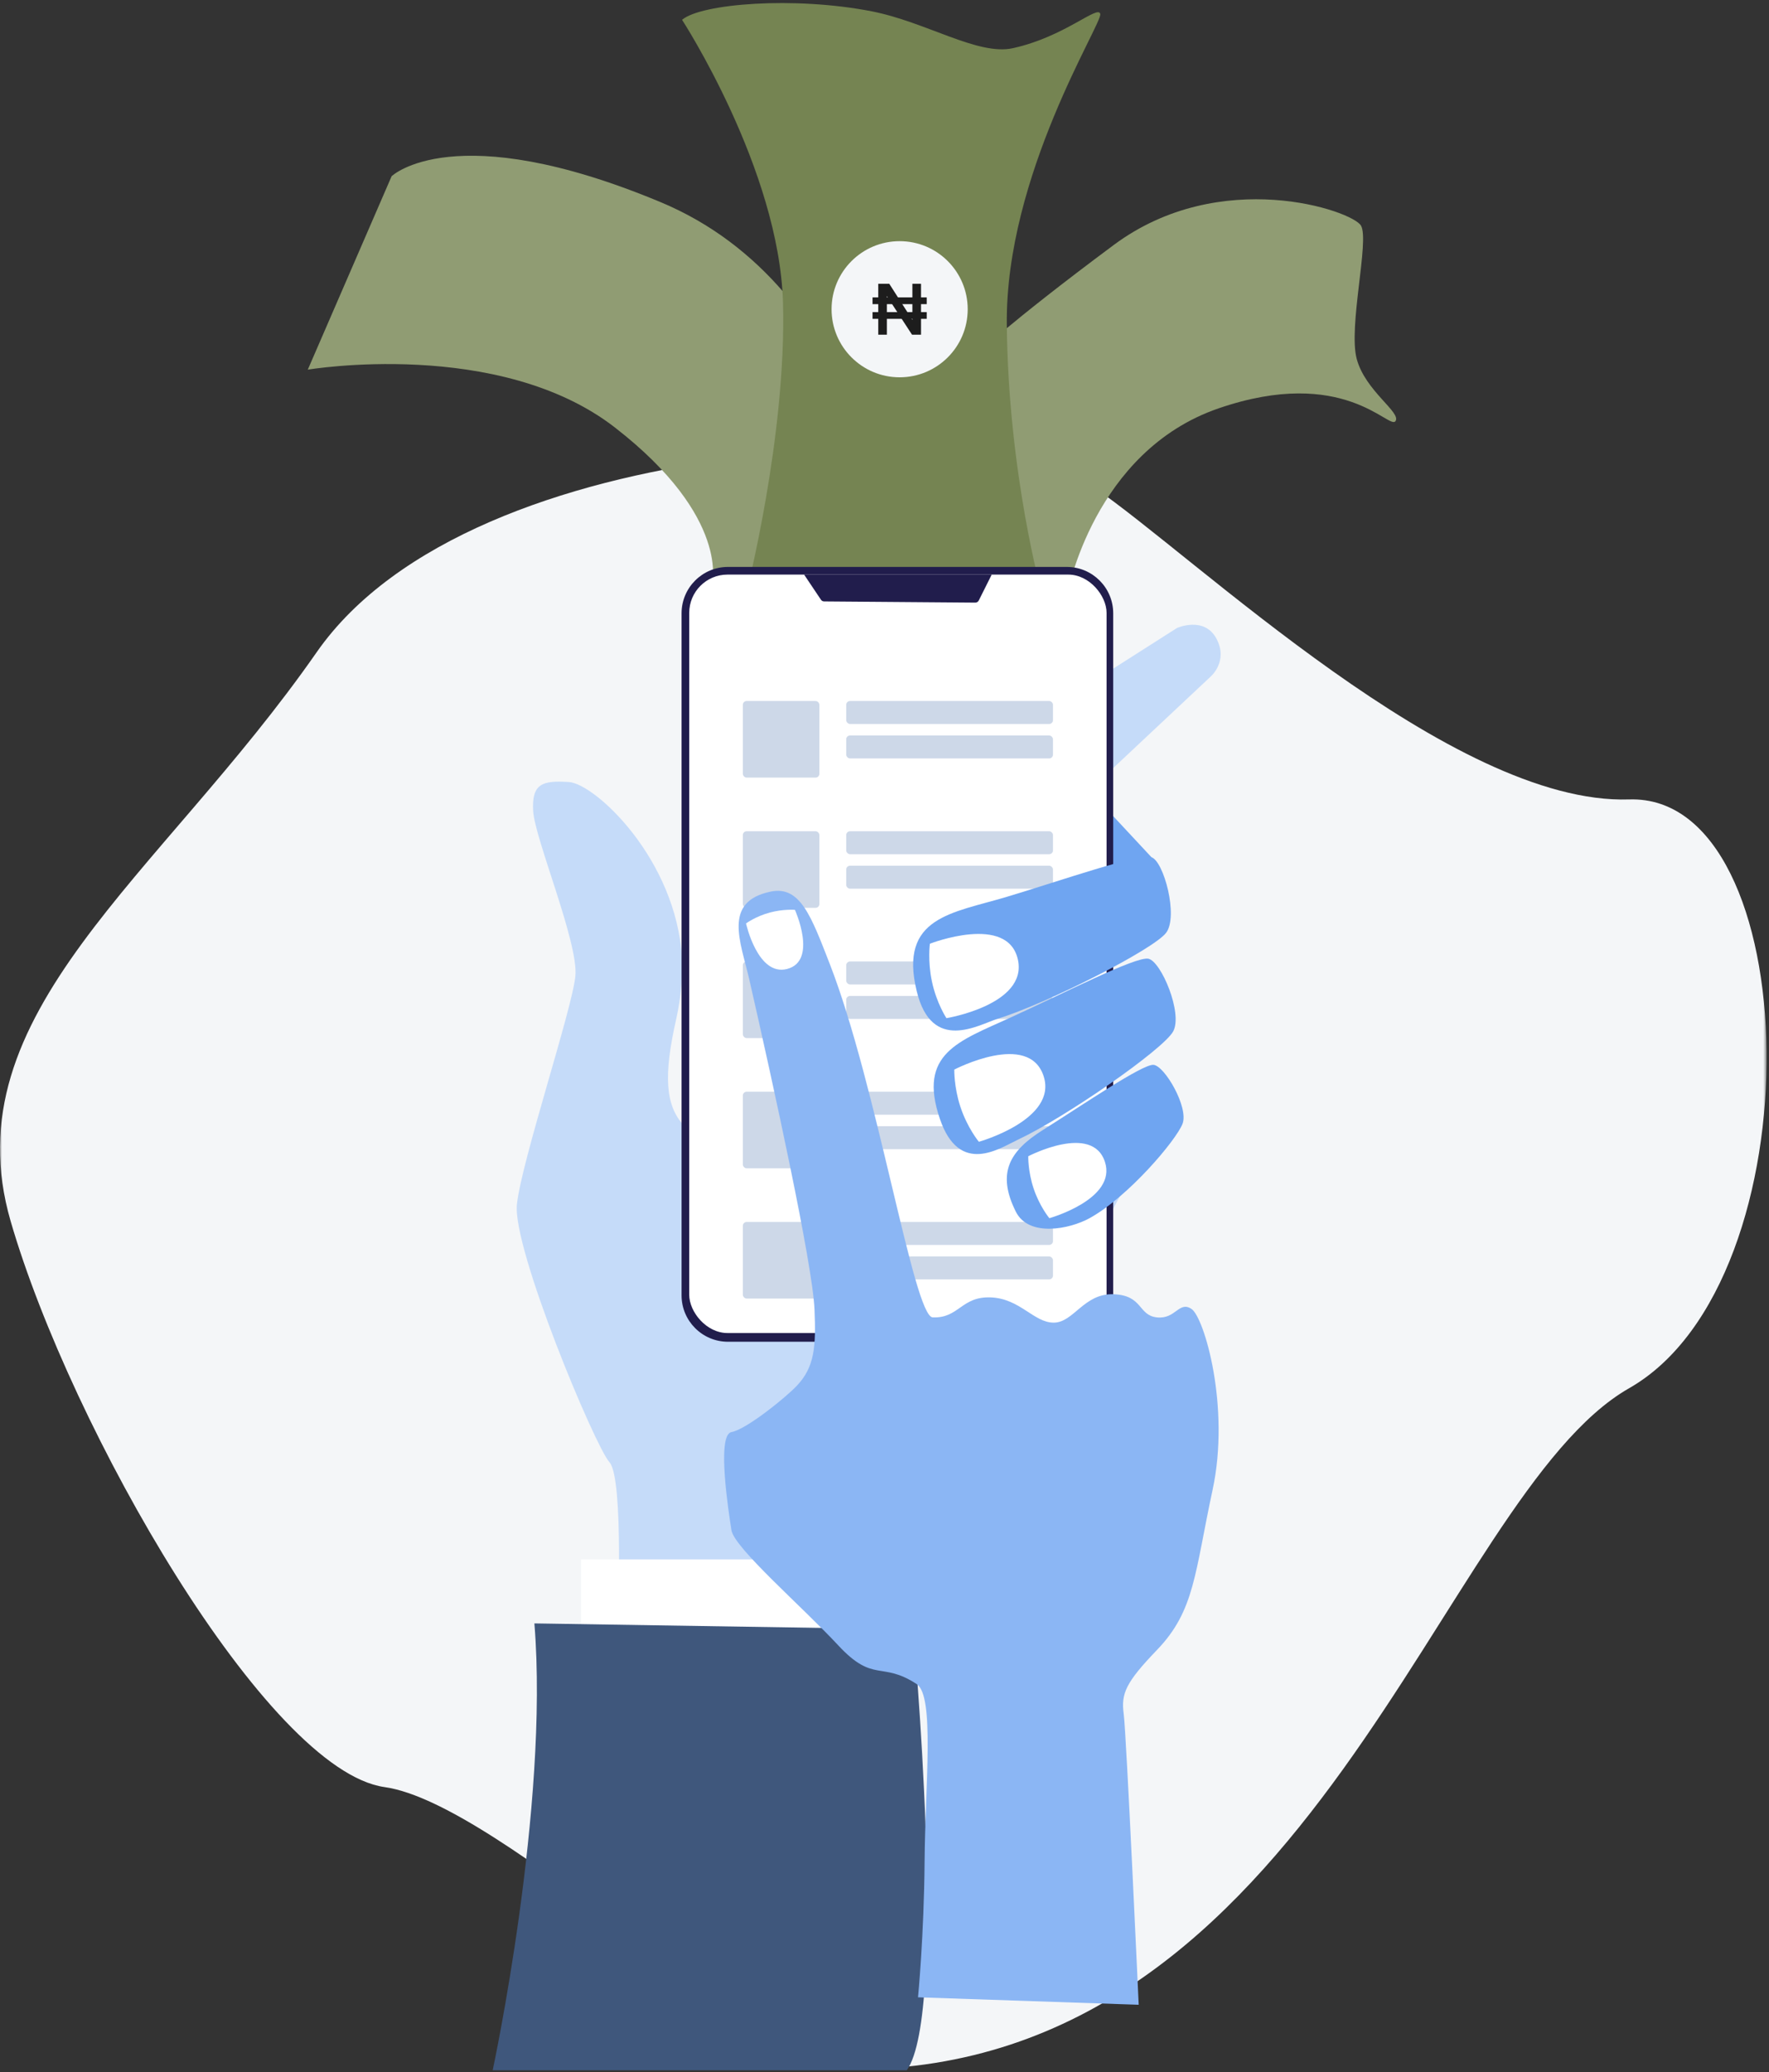 <?xml version="1.0" encoding="UTF-8"?>
<svg width="462px" height="541px" viewBox="0 0 462 541" version="1.1" xmlns="http://www.w3.org/2000/svg" xmlns:xlink="http://www.w3.org/1999/xlink">
    <rect x="0" y="0" width="462" height="541" fill="#333333" stroke="none"/>
    <!-- Generator: Sketch 48.1 (47250) - http://www.bohemiancoding.com/sketch -->
    <title>Fund Illustration</title>
    <desc>Created with Sketch.</desc>
    <defs>
        <polygon id="path-1" points="461.374 0.235 461.374 423.122 0 423.122 0 0.235"></polygon>
    </defs>
    <g id="About-Smart-Alumni--web" stroke="none" stroke-width="1" fill="none" fill-rule="evenodd" transform="translate(-842, -214)">
        <g id="Fund-Illustration" transform="translate(842, 214)">
            <g id="Group-3" transform="translate(0, 117.105)">
                <mask id="mask-2" fill="white">
                    <use xlink:href="#path-1"></use>
                </mask>
                <g id="Clip-2"></g>
                <path d="M222.583,423.122 C343.237,423.167 376.062,273.453 425.482,245.292 C474.902,217.13 471.748,90.073 425.482,91.594 C379.217,93.116 311.92,27.955 285.633,10.088 C259.346,-7.779 123.702,-5.677 82.694,53.178 C41.685,112.033 -12.993,147.381 2.78,201.699 C18.552,256.016 69.805,345.097 100.434,349.427 C131.063,353.757 200.28,423.113 222.583,423.122" id="Fill-1" fill="#F4F6F8" mask="url(#mask-2)"></path>
            </g>
            <path d="M232.746,142.51 C232.746,142.51 226.336,75.181 172.445,52.737 C118.556,30.294 102.277,46.005 102.277,46.005 L80.383,96.502 C80.383,96.502 130.344,88.086 160.658,111.65 C190.971,135.216 185.919,152.61 185.919,152.61 L232.746,142.51 Z" id="Fill-4" fill="#909C73"></path>
            <path d="M278.748,155.099 C278.748,155.099 285.563,117.823 318.26,106.601 C350.957,95.379 362.746,112.212 364.43,109.967 C366.114,107.724 356.571,102.112 354.326,93.696 C352.08,85.28 357.694,62.837 355.448,58.91 C353.203,54.982 318.784,43.205 290.861,63.959 C262.94,84.715 254.374,93.135 254.374,93.135 L262.94,159.343 L278.748,155.099 Z" id="Fill-6" fill="#909C73"></path>
            <g id="Group-10" transform="translate(177.754, 0.262)" fill="#758452">
                <path d="M0.376,4.908 C5.367,0.668 29.671,-1.258 49.885,2.689 C64.15,5.474 77.621,14.334 86.775,12.318 C100.365,9.326 109.022,0.895 109.6,3.384 C110.177,5.873 84.794,45.404 85.186,84.453 C85.578,123.502 94.377,154.837 94.377,154.837 L17.084,154.837 C17.084,154.837 27.699,113.569 26.734,78.763 C25.769,43.957 0.376,4.908 0.376,4.908" id="Fill-8"></path>
            </g>
            <path d="M287.354,176.701 L307.382,163.942 C307.382,163.942 314.505,160.752 317.697,166.733 C320.887,172.714 316.101,176.701 316.101,176.701 L290.17,201.024 L287.354,176.701 Z" id="Fill-11" fill="#C5DBF9"></path>
            <polygon id="Fill-13" fill="#6FA5F1" points="289.475 211.717 300.729 223.791 290.802 232.752"></polygon>
            <path d="M178.13,250.249 C176.616,224.19 155.357,204.577 148.572,204.153 C141.788,203.729 138.82,204.449 139.244,211.718 C139.668,218.987 151.116,246.126 150.268,254.806 C149.42,263.486 136.276,302.9 135.004,314.343 C133.732,325.786 155.357,377.49 159.173,381.728 C162.989,385.965 161.293,424.532 161.293,424.532 L229.983,428.347 L292.441,312.369 L216.414,236.786 L183.836,296.548 C183.836,296.548 179.535,294.856 178.524,293.747 C173.807,288.569 173.201,280.89 176.653,265.8 C177.813,260.729 178.355,254.131 178.13,250.249" id="Fill-15" fill="#C5DBF9"></path>
            <path d="M278.61,350.275 L190.122,350.275 C183.427,350.275 178,344.85 178,338.158 L178,160.116 C178,153.424 183.427,148 190.122,148 L278.61,148 C285.304,148 290.731,153.424 290.731,160.116 L290.731,338.158 C290.731,344.85 285.304,350.275 278.61,350.275" id="Fill-17" fill="#211D4C"></path>
            <rect id="Screen" fill="#FFFFFF" x="180" y="150" width="109" height="198" rx="10"></rect>
            <path d="M210,150 L259,150 L255.618,156.765 C255.448,157.107 255.098,157.321 254.716,157.318 L215.223,157.004 C214.892,157.002 214.584,156.836 214.4,156.561 L210,150 Z" id="Rectangle" fill="#211D4C"></path>
            <g id="Group" transform="translate(194, 183)" fill="#CDD8E8">
                <rect id="Rectangle-2" x="0" y="0" width="20" height="20" rx="1"></rect>
                <rect id="Rectangle-2-Copy" x="27" y="0" width="54" height="6" rx="1"></rect>
                <rect id="Rectangle-2-Copy-2" x="27" y="9" width="54" height="6" rx="1"></rect>
            </g>
            <g id="Group-Copy" transform="translate(194, 217)" fill="#CDD8E8">
                <rect id="Rectangle-2" x="0" y="0" width="20" height="20" rx="1"></rect>
                <rect id="Rectangle-2-Copy" x="27" y="0" width="54" height="6" rx="1"></rect>
                <rect id="Rectangle-2-Copy-2" x="27" y="9" width="54" height="6" rx="1"></rect>
            </g>
            <g id="Group-Copy-2" transform="translate(194, 251)" fill="#CDD8E8">
                <rect id="Rectangle-2" x="0" y="0" width="20" height="20" rx="1"></rect>
                <rect id="Rectangle-2-Copy" x="27" y="0" width="54" height="6" rx="1"></rect>
                <rect id="Rectangle-2-Copy-2" x="27" y="9" width="54" height="6" rx="1"></rect>
            </g>
            <g id="Group-Copy-3" transform="translate(194, 285)" fill="#CDD8E8">
                <rect id="Rectangle-2" x="0" y="0" width="20" height="20" rx="1"></rect>
                <rect id="Rectangle-2-Copy" x="27" y="0" width="54" height="6" rx="1"></rect>
                <rect id="Rectangle-2-Copy-2" x="27" y="9" width="54" height="6" rx="1"></rect>
            </g>
            <g id="Group-Copy-4" transform="translate(194, 319)" fill="#CDD8E8">
                <rect id="Rectangle-2" x="0" y="0" width="20" height="20" rx="1"></rect>
                <rect id="Rectangle-2-Copy" x="27" y="0" width="54" height="6" rx="1"></rect>
                <rect id="Rectangle-2-Copy-2" x="27" y="9" width="54" height="6" rx="1"></rect>
            </g>
            <path d="M239.405,258.714 C234.718,239.339 248.675,238.401 262.937,234.125 C277.198,229.849 297.52,222.721 300.729,223.79 C303.938,224.86 307.781,239.151 304.573,243.482 C301.363,247.811 273.546,261.919 260.606,265.939 C255.578,267.5 243.351,275.026 239.405,258.714" id="Fill-19" fill="#6FA5F1"></path>
            <path d="M245.446,292.034 C239.682,275.034 250.318,271.842 263.864,265.663 C277.41,259.483 296.571,249.655 299.896,250.277 C303.22,250.899 308.976,264.534 306.388,269.261 C303.799,273.988 278.164,291.752 265.893,297.497 C261.125,299.729 250.558,307.109 245.446,292.034" id="Fill-21" fill="#6FA5F1"></path>
            <path d="M265.297,316.313 C260.23,306.172 263.678,300.473 272.335,295.013 C283.113,288.215 298.334,277.822 301.225,277.985 C304.116,278.147 310.505,289.087 308.829,293.385 C307.152,297.683 294.707,312.42 284.549,318.018 C279.325,320.898 268.65,323.027 265.297,316.313" id="Fill-23" fill="#6FA5F1"></path>
            <path d="M242.852,246.366 C242.852,246.366 263.33,238.385 265.863,250.637 C268.277,262.315 247.177,265.8 247.177,265.8 C247.177,265.8 244.589,261.914 243.376,256.179 C242.251,250.854 242.852,246.366 242.852,246.366" id="Fill-25" fill="#FFFFFF"></path>
            <path d="M249.224,279.225 C249.224,279.225 268.706,269.054 272.564,280.956 C276.241,292.301 255.648,298.07 255.648,298.07 C255.648,298.07 252.65,294.49 250.817,288.921 C249.116,283.752 249.224,279.225 249.224,279.225" id="Fill-27" fill="#FFFFFF"></path>
            <path d="M268.545,301.847 C268.545,301.847 285.264,293.119 288.574,303.331 C291.73,313.067 274.058,318.018 274.058,318.018 C274.058,318.018 271.486,314.946 269.912,310.167 C268.453,305.732 268.545,301.847 268.545,301.847" id="Fill-29" fill="#FFFFFF"></path>
            <polygon id="Fill-31" fill="#FFFFFF" points="213.695 407.084 151.75 407.084 151.75 428.347 227.346 428.347"></polygon>
            <path d="M139.564,423.801 L238.481,425.356 C238.481,425.356 247.707,525.316 236.815,540.461 L128.672,540.461 C128.672,540.461 143.454,471.625 139.564,423.801" id="Fill-33" fill="#3F577C"></path>
            <path d="M201.316,232.752 C209.025,231.169 211.905,239.353 216.639,251.467 C229.025,283.161 238.62,343.713 243.59,343.911 C250.459,344.186 251.009,338.418 258.703,338.693 C266.396,338.968 269.969,345.285 275.19,345.285 C280.411,345.285 283.058,337.595 290.802,337.87 C298.547,338.144 297.173,343.362 302.119,343.911 C307.064,344.461 307.889,339.517 311.186,341.714 C314.484,343.911 321.354,367.256 316.682,388.954 C312.011,410.65 312.05,420.445 302.193,430.699 C293.934,439.291 292.761,442.124 293.473,447.458 C294.184,452.791 297.384,523.358 297.384,523.358 L239.757,521.411 C239.757,521.411 241.326,505.143 241.468,486.004 C241.617,465.866 244.144,442.734 239.402,439.635 C230.153,433.591 228.179,439.501 218.931,429.545 C209.682,419.59 191.735,404.081 191.023,399.458 C190.311,394.836 187.11,374.57 191.023,373.858 C194.936,373.148 205.15,364.876 208.098,361.77 C212.765,356.854 213.127,351.516 212.723,341.859 C212.227,330.045 202.049,283.559 195.698,255.746 C193.441,245.861 188.636,235.356 201.316,232.752" id="Fill-35" fill="#8BB6F4"></path>
            <path d="M207.606,237.521 C207.606,237.521 213.628,250.842 205.572,252.952 C197.894,254.965 194.838,241.072 194.838,241.072 C194.838,241.072 197.331,239.218 201.101,238.212 C204.602,237.278 207.606,237.521 207.606,237.521" id="Fill-37" fill="#FFFFFF"></path>
            <path d="M252.731,80.728 C252.731,90.542 244.772,98.497 234.953,98.497 C225.135,98.497 217.175,90.542 217.175,80.728 C217.175,70.914 225.135,62.958 234.953,62.958 C244.772,62.958 252.731,70.914 252.731,80.728" id="Fill-39" fill="#F4F6F8"></path>
            <polygon id="Fill-41" fill="#1D1D1D" points="238.189 87.375 231.623 77.306 231.623 87.375 229.372 87.375 229.372 74.081 232.242 74.081 238.283 83.512 238.283 74.081 240.534 74.081 240.534 87.375"></polygon>
            <polygon id="Fill-43" fill="#1D1D1D" points="227.88 79.397 242.027 79.397 242.027 77.639 227.88 77.639"></polygon>
            <polygon id="Fill-45" fill="#1D1D1D" points="227.88 83.236 242.027 83.236 242.027 81.478 227.88 81.478"></polygon>
        </g>
    </g>
</svg>